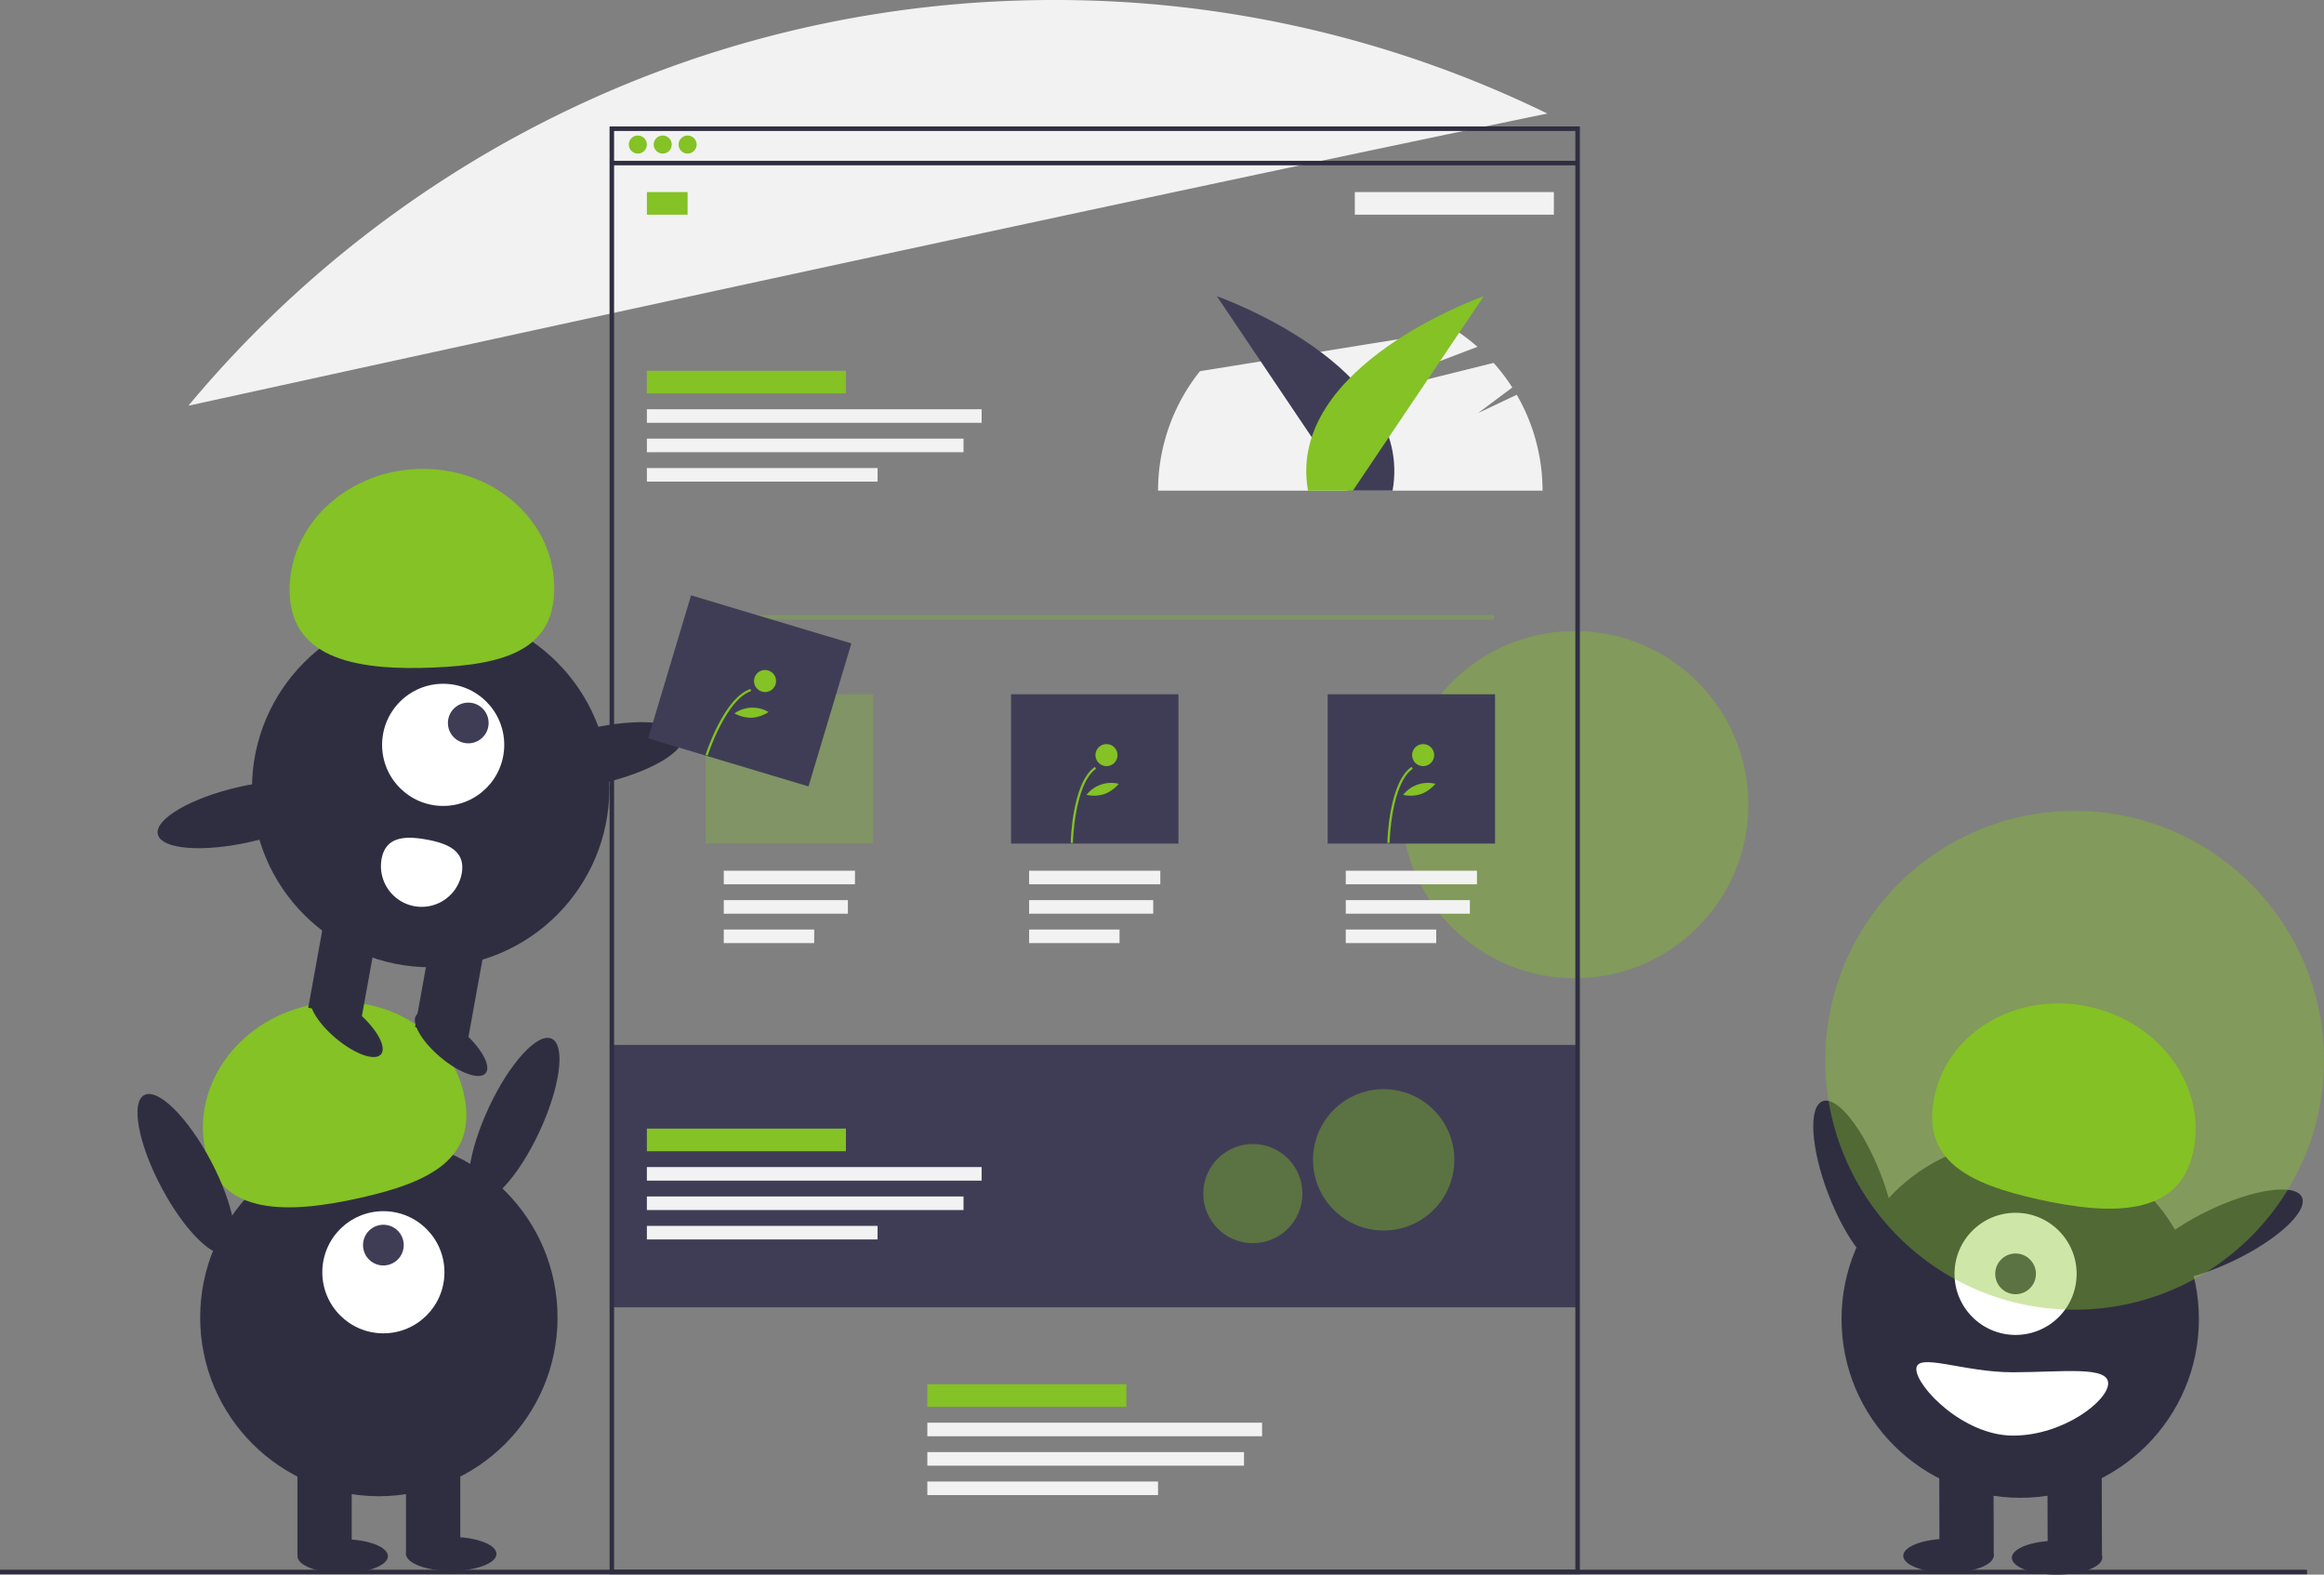 <svg xmlns="http://www.w3.org/2000/svg" id="ab0c8d57-73b5-4efc-a896-a2305a232bd8" data-name="Layer 1" viewBox="0 0 1027.496 696.059" class="injected-svg ClassicGrid__ImageFile-sc-td9pmq-4 fNAcXv grid_media" xmlns:xlink="http://www.w3.org/1999/xlink"><rect x="0" y="0" width="1027.496" height="696.059" fill="#808080" stroke="none"/><title>experience design</title><circle cx="696.248" cy="355.702" r="76.752" fill="#84c225" opacity="0.4"></circle><rect x="270" y="461.902" width="428" height="116" fill="#3f3d56"></rect><path d="M756.839,276.477l-17.09,8.088,15.125-11.31a85.352,85.352,0,0,0-8.258-10.867L672.499,280.81l66.948-25.538a85.339,85.339,0,0,0-9.722-7.41L616.789,266.052a84.639,84.639,0,0,0-18.537,52.82h170A84.594,84.594,0,0,0,756.839,276.477Z" transform="translate(-86.252 -101.971)" fill="#f2f2f2"></path><path d="M770.375,152.166A495.972,495.972,0,0,0,552.252,101.971c-153.83,0-291.361,69.753-382.71,179.349C325.968,247.045,598.319,187.714,770.375,152.166Z" transform="translate(-86.252 -101.971)" fill="#f2f2f2"></path><rect y="693.902" width="1020" height="2" fill="#2f2e41"></rect><path d="M682.116,318.873,624.252,232.922s87.631,30.593,77.686,85.951Z" transform="translate(-86.252 -101.971)" fill="#3f3d56"></path><path d="M684.388,318.873l57.864-85.951s-87.631,30.593-77.686,85.951Z" transform="translate(-86.252 -101.971)" fill="#84c225"></path><path d="M784.752,797.873h-429v-640h429Zm-427-2h425v-636h-425Z" transform="translate(-86.252 -101.971)" fill="#2f2e41"></path><rect x="271" y="71.083" width="427" height="2" fill="#2f2e41"></rect><circle cx="282" cy="63.902" r="4" fill="#84c225"></circle><circle cx="293" cy="63.902" r="4" fill="#84c225"></circle><circle cx="304" cy="63.902" r="4" fill="#84c225"></circle><rect x="286" y="84.902" width="18" height="10" fill="#84c225"></rect><rect x="286" y="163.902" width="88" height="10" fill="#84c225"></rect><rect x="685.252" y="186.873" width="88" height="10" transform="translate(1372.252 281.774) rotate(-180)" fill="#f2f2f2"></rect><rect x="286" y="180.902" width="148" height="6" fill="#f2f2f2"></rect><rect x="286" y="193.902" width="140" height="6" fill="#f2f2f2"></rect><rect x="286" y="206.902" width="102" height="6" fill="#f2f2f2"></rect><rect x="320" y="384.902" width="58" height="6" fill="#f2f2f2"></rect><rect x="320" y="397.902" width="54.865" height="6" fill="#f2f2f2"></rect><rect x="320" y="410.902" width="39.973" height="6" fill="#f2f2f2"></rect><rect x="455" y="384.902" width="58" height="6" fill="#f2f2f2"></rect><rect x="455" y="397.902" width="54.865" height="6" fill="#f2f2f2"></rect><rect x="455" y="410.902" width="39.973" height="6" fill="#f2f2f2"></rect><rect x="595" y="384.902" width="58" height="6" fill="#f2f2f2"></rect><rect x="595" y="397.902" width="54.865" height="6" fill="#f2f2f2"></rect><rect x="595" y="410.902" width="39.973" height="6" fill="#f2f2f2"></rect><rect x="410" y="611.902" width="88" height="10" fill="#84c225"></rect><rect x="410" y="628.902" width="148" height="6" fill="#f2f2f2"></rect><rect x="410" y="641.902" width="140" height="6" fill="#f2f2f2"></rect><rect x="410" y="654.902" width="102" height="6" fill="#f2f2f2"></rect><rect x="312.5" y="271.902" width="348" height="2" fill="#84c225" opacity="0.3"></rect><rect x="312" y="306.902" width="74" height="66" fill="#84c225" opacity="0.3"></rect><rect x="447" y="306.902" width="74" height="66" fill="#3f3d56"></rect><rect x="587" y="306.902" width="74" height="66" fill="#3f3d56"></rect><path d="M560.611,474.595l-.976-.019c.021-1.081.631-26.561,10.662-33.604l.561.799C561.231,448.53,560.615,474.335,560.611,474.595Z" transform="translate(-86.252 -101.971)" fill="#84c225"></path><circle cx="489.206" cy="333.798" r="4.881" fill="#84c225"></circle><path d="M574.471,453.004a15.198,15.198,0,0,1-7.841.339,13.85,13.85,0,0,1,14.24-4.884A15.198,15.198,0,0,1,574.471,453.004Z" transform="translate(-86.252 -101.971)" fill="#84c225"></path><path d="M700.611,474.595l-.976-.019c.021-1.081.631-26.561,10.662-33.604l.561.799C701.231,448.53,700.615,474.335,700.611,474.595Z" transform="translate(-86.252 -101.971)" fill="#84c225"></path><circle cx="629.206" cy="333.798" r="4.881" fill="#84c225"></circle><path d="M714.471,453.004a15.198,15.198,0,0,1-7.841.339,13.85,13.85,0,0,1,14.24-4.884A15.198,15.198,0,0,1,714.471,453.004Z" transform="translate(-86.252 -101.971)" fill="#84c225"></path><rect x="286" y="498.902" width="88" height="10" fill="#84c225"></rect><rect x="286" y="515.902" width="148" height="6" fill="#f2f2f2"></rect><rect x="286" y="528.902" width="140" height="6" fill="#f2f2f2"></rect><rect x="286" y="541.902" width="102" height="6" fill="#f2f2f2"></rect><circle cx="611.752" cy="512.702" r="31.248" fill="#84c225" opacity="0.4"></circle><circle cx="553.92" cy="527.626" r="21.92" fill="#84c225" opacity="0.4"></circle><circle cx="167.5" cy="582.402" r="79" fill="#2f2e41"></circle><rect x="131.5" y="644.402" width="24" height="43" fill="#2f2e41"></rect><rect x="179.5" y="644.402" width="24" height="43" fill="#2f2e41"></rect><ellipse cx="151.5" cy="687.902" rx="20" ry="7.5" fill="#2f2e41"></ellipse><ellipse cx="199.5" cy="686.902" rx="20" ry="7.5" fill="#2f2e41"></ellipse><circle cx="169.5" cy="562.402" r="27" fill="#fff"></circle><circle cx="169.5" cy="550.402" r="9" fill="#3f3d56"></circle><path d="M177.119,610.905c-6.379-28.568,14.012-57.434,45.544-64.475s62.265,10.41,68.644,38.978-14.519,39.104-46.051,46.145S183.498,639.472,177.119,610.905Z" transform="translate(-86.252 -101.971)" fill="#84c225"></path><ellipse cx="313.528" cy="596.957" rx="39.5" ry="12.4" transform="translate(-446.21 527.758) rotate(-65.077)" fill="#2f2e41"></ellipse><ellipse cx="168.528" cy="620.957" rx="12.4" ry="39.5" transform="translate(-357.173 49.014) rotate(-27.893)" fill="#2f2e41"></ellipse><ellipse cx="906.255" cy="625.623" rx="12.4" ry="39.5" transform="translate(-250.616 265.819) rotate(-21.078)" fill="#2f2e41"></ellipse><circle cx="893.19" cy="583.104" r="79" fill="#2f2e41"></circle><rect x="991.675" y="747.007" width="24" height="43" transform="matrix(-1, 0.003, -0.003, -1, 1923.247, 1432.229)" fill="#2f2e41"></rect><rect x="943.676" y="747.141" width="24" height="43" transform="translate(1827.248 1432.632) rotate(179.84)" fill="#2f2e41"></rect><ellipse cx="995.737" cy="790.529" rx="20" ry="7.5" transform="translate(-88.462 -99.178) rotate(-0.16)" fill="#2f2e41"></ellipse><ellipse cx="947.734" cy="789.664" rx="20" ry="7.5" transform="translate(-88.46 -99.313) rotate(-0.16)" fill="#2f2e41"></ellipse><circle cx="891.134" cy="563.109" r="27" fill="#fff"></circle><circle cx="891.134" cy="563.109" r="9" fill="#3f3d56"></circle><path d="M1055.868,611.392c6.299-28.585-14.173-57.394-45.724-64.347s-62.236,10.584-68.535,39.17,14.628,39.063,46.18,46.015S1049.569,639.978,1055.868,611.392Z" transform="translate(-86.252 -101.971)" fill="#84c225"></path><ellipse cx="1068.319" cy="648.169" rx="39.5" ry="12.4" transform="translate(-261.302 421.848) rotate(-25.535)" fill="#2f2e41"></ellipse><path d="M1018.326,713.466c.022,7.732-19.844,23.056-41.935,23.118s-42.865-21.648-42.887-29.38,20.717,1.442,42.809,1.38S1018.304,705.734,1018.326,713.466Z" transform="translate(-86.252 -101.971)" fill="#fff"></path><circle cx="917.248" cy="468.702" r="110.248" fill="#84c225" opacity="0.4"></circle><circle cx="190.405" cy="348.59" r="79" fill="#2f2e41"></circle><rect x="226.167" y="506.95" width="24" height="43" transform="translate(11.692 -135.944) rotate(10.261)" fill="#2f2e41"></rect><rect x="273.399" y="515.501" width="24" height="43" transform="translate(13.97 -144.221) rotate(10.261)" fill="#2f2e41"></rect><ellipse cx="285.687" cy="563.475" rx="7.5" ry="20" transform="translate(-415.189 315.357) rotate(-49.739)" fill="#2f2e41"></ellipse><ellipse cx="239.439" cy="555.103" rx="7.5" ry="20" transform="translate(-425.159 277.103) rotate(-49.739)" fill="#2f2e41"></ellipse><circle cx="195.936" cy="329.266" r="27" fill="#fff"></circle><circle cx="207.032" cy="319.588" r="9" fill="#3f3d56"></circle><path d="M214.337,364.617c-1.188-29.247,24.019-54.019,56.301-55.331s59.415,21.335,60.603,50.582-21.252,35.892-53.534,37.203S215.525,393.864,214.337,364.617Z" transform="translate(-86.252 -101.971)" fill="#84c225"></path><ellipse cx="349.603" cy="436.168" rx="39.5" ry="12.4" transform="translate(-174.864 -12.836) rotate(-12.91)" fill="#2f2e41"></ellipse><ellipse cx="194.528" cy="461.957" rx="39.5" ry="12.4" transform="translate(-184.546 -46.831) rotate(-12.91)" fill="#2f2e41"></ellipse><path d="M254.96,481.694a18,18,0,0,0,35.424,6.413c1.771-9.782-5.792-13.244-15.575-15.014S256.73,471.912,254.96,481.694Z" transform="translate(-86.252 -101.971)" fill="#fff"></path><rect x="380.752" y="374.373" width="74" height="66" transform="translate(48.33 -204.779) rotate(16.689)" fill="#3f3d56"></rect><path d="M399.12,435.948l-.93-.299c.331-1.03,8.232-25.261,19.863-29.127l.308.926C407.199,411.159,399.199,435.701,399.12,435.948Z" transform="translate(-86.252 -101.971)" fill="#84c225"></path><circle cx="338.24" cy="301.05" r="4.881" fill="#84c225"></circle><path d="M418.597,419.247a15.198,15.198,0,0,1-7.608-1.928,13.85,13.85,0,0,1,15.043-.589A15.198,15.198,0,0,1,418.597,419.247Z" transform="translate(-86.252 -101.971)" fill="#84c225"></path></svg>